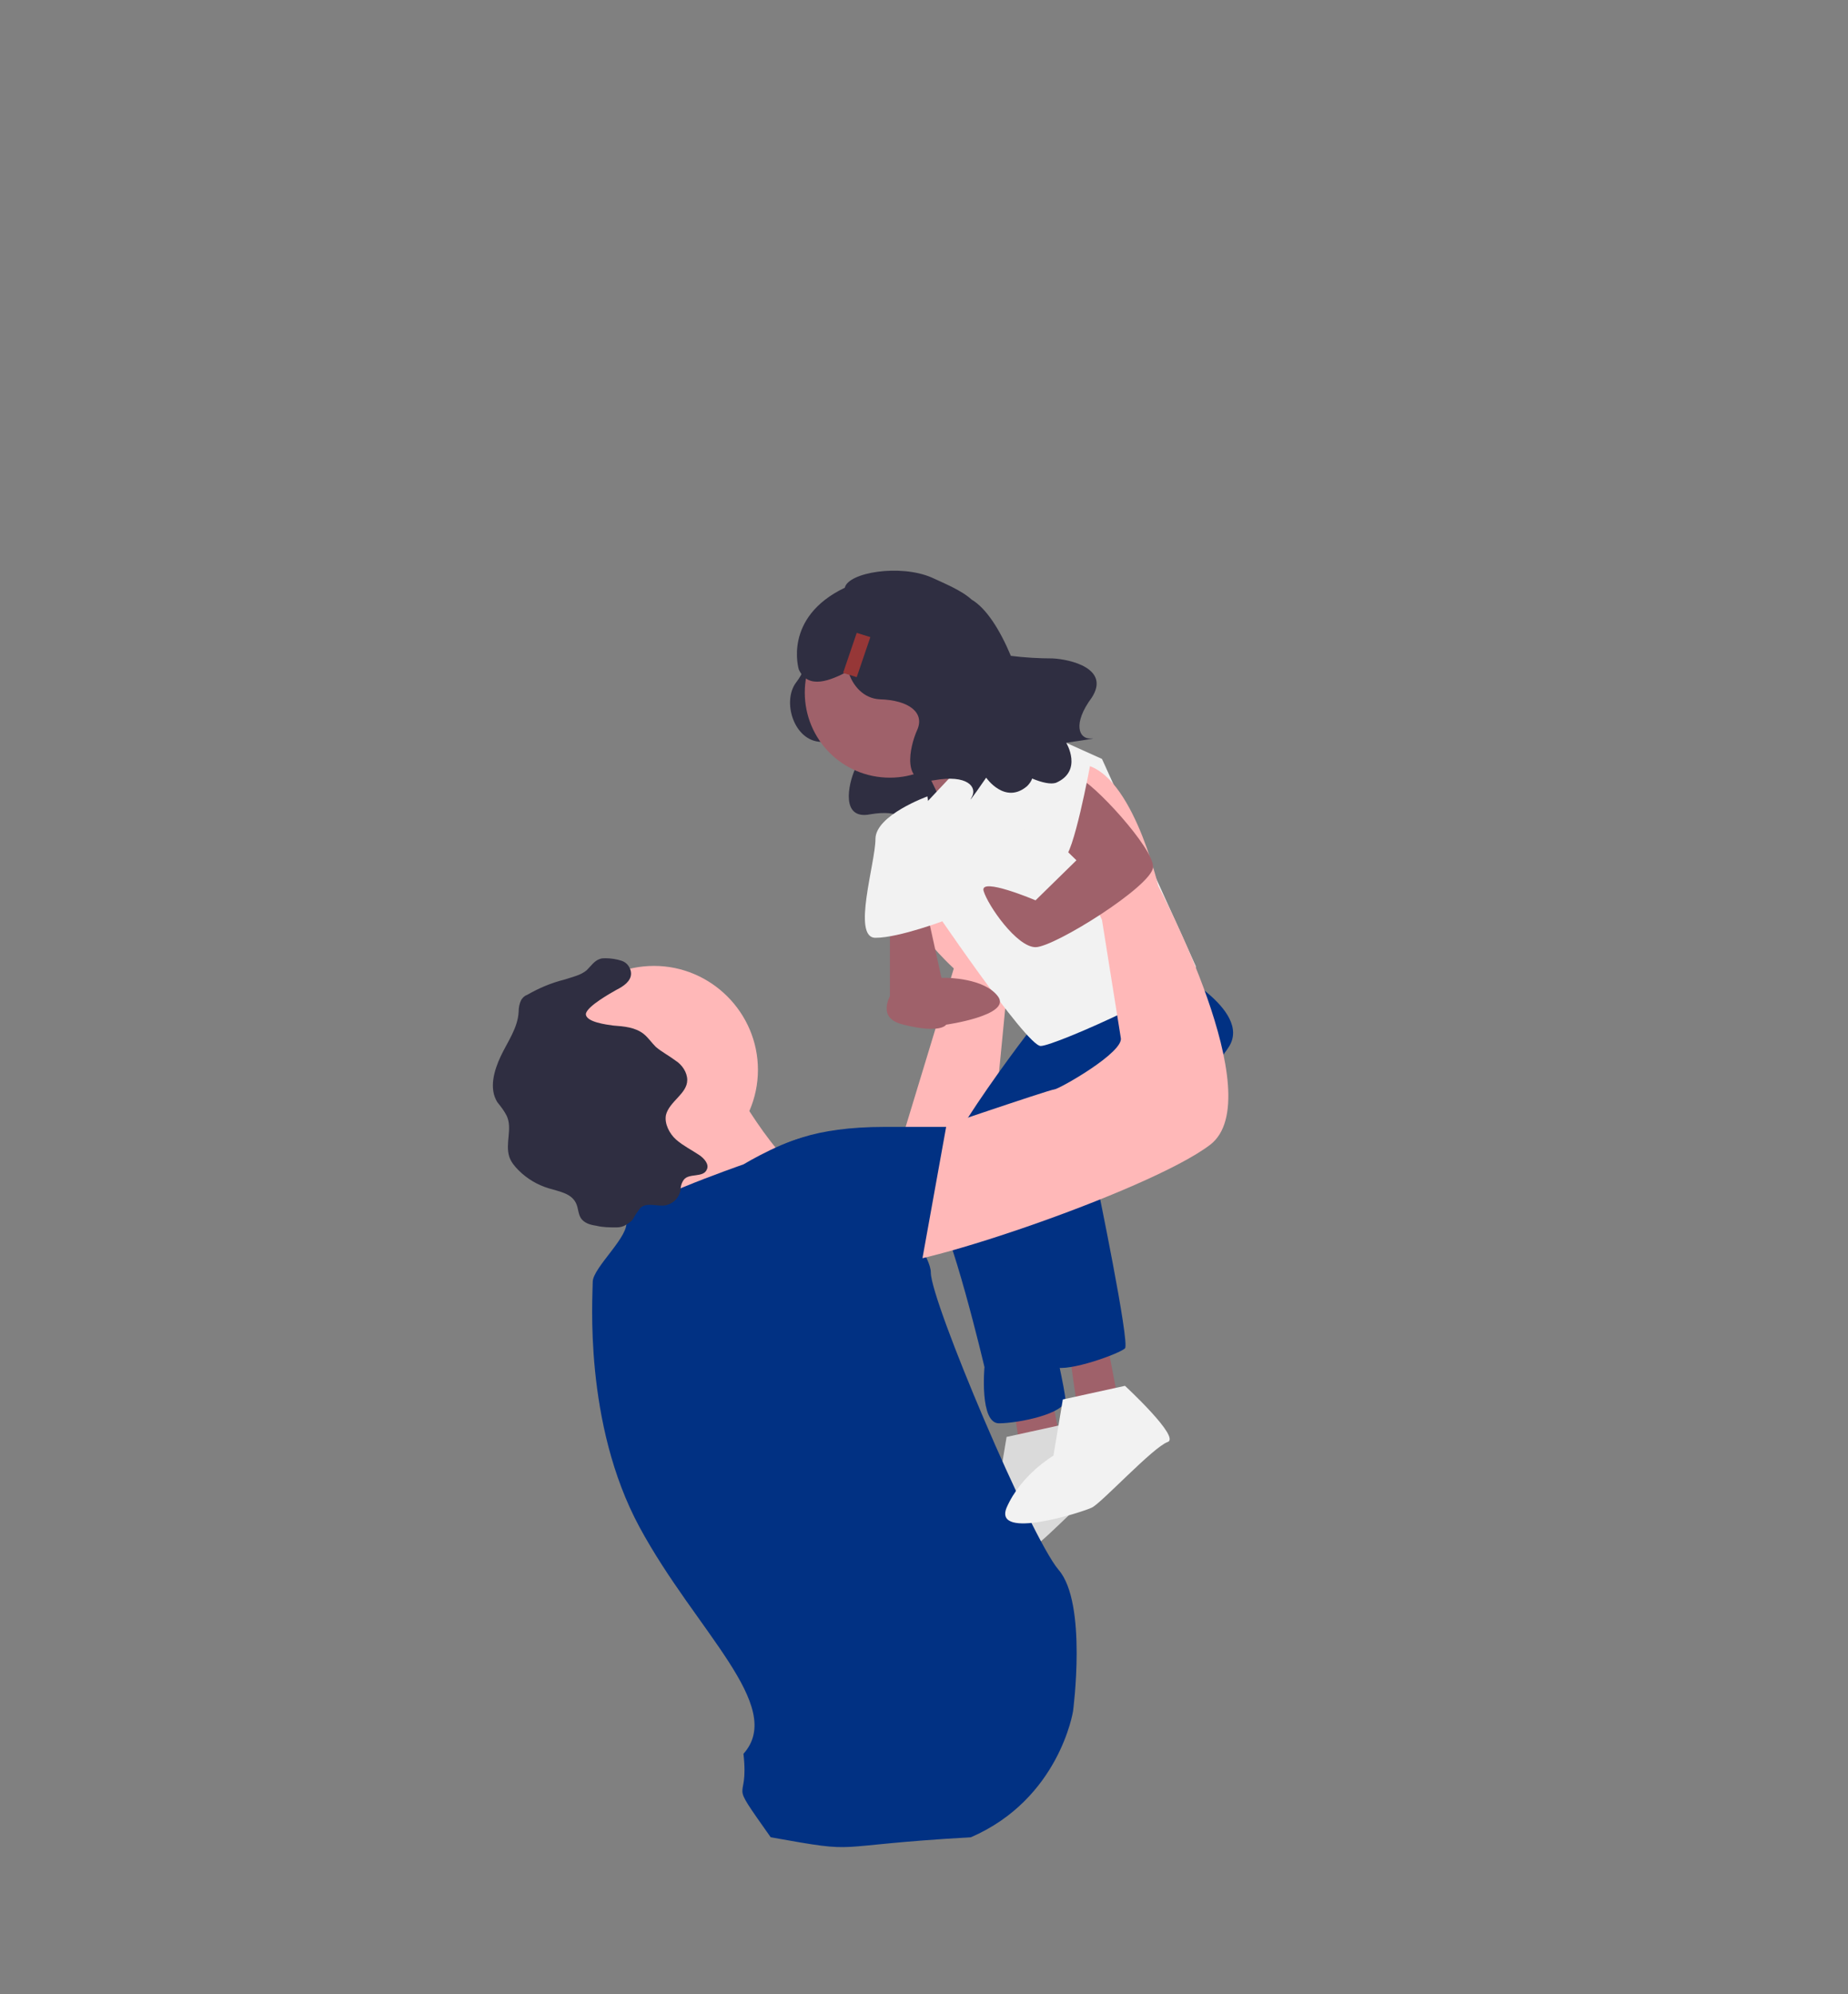 <?xml version="1.0" encoding="utf-8"?>
<!-- Generator: Adobe Illustrator 23.1.0, SVG Export Plug-In . SVG Version: 6.00 Build 0)  -->
<svg version="1.1" id="CONTROL_PARENTAL" xmlns="http://www.w3.org/2000/svg" xmlns:xlink="http://www.w3.org/1999/xlink" x="0px"
	 y="0px" viewBox="0 0 217 234.1" style="enable-background:new 0 0 217 234.1;" xml:space="preserve">
<rect x="0" y="0" width="217" height="234.1" fill="#808080" stroke="none"/>
<style type="text/css">
	.st0{clip-path:url(#SVGID_2_);}
	.st1{fill:#2F2E41;}
	.st2{fill:#9F616A;}
	.st3{fill:#F2F2F2;}
	.st4{opacity:0.1;enable-background:new    ;}
	.st5{fill:#FFB8B8;}
	.st6{fill:#013183;}
	.st7{fill:#963737;}
</style>
<g>
	<defs>
		<rect id="SVGID_1_" x="-70" y="-13.8" width="360" height="640"/>
	</defs>
	<clipPath id="SVGID_2_">
		<use xlink:href="#SVGID_1_"  style="overflow:visible;"/>
	</clipPath>
	<g class="st0">
		<path class="st1" d="M94.2,76.8c0,0,1,1.1-0.7,3.3s-0.3,6.9,2.9,7c3.2,0.1,4.8,1.5,4,3.2c-0.8,1.8-1.7,6,1.8,5.3
			c3.5-0.6,4.6,0.7,4,1.8c-0.6,1.1,1.6-2.1,1.6-2.1s1.9,2.9,4.3,0.9c2.4-2,3.3-20.4-1.5-20.7C105.6,75.3,94.2,76.8,94.2,76.8z"/>
		<path class="st2" d="M118.9,164.1l1.1,7.7h5l-1.7-8.9L118.9,164.1z"/>
		<path class="st3" d="M125.5,167.1c0,0,6.6,6.1,5,6.6c-1.7,0.6-7.8,7.2-8.9,7.7c-1,0.5-11.6,3.9-10,0s5.5-6.1,5.5-6.1l1.1-6.6
			L125.5,167.1z"/>
		<path class="st4" d="M125.5,167.1c0,0,6.6,6.1,5,6.6c-1.7,0.6-7.8,7.2-8.9,7.7c-1,0.5-11.6,3.9-10,0s5.5-6.1,5.5-6.1l1.1-6.6
			L125.5,167.1z"/>
		<path class="st2" d="M125.5,158.3l1.1,7.7h5l-1.7-8.9L125.5,158.3z"/>
		<path class="st5" d="M104.7,137.7l7.3-24c0,0-12.2-11.1-3.9-14.4c8.3-3.3,10.5,13.3,10.5,13.3l-2.8,28.8h-11.1L104.7,137.7z"/>
		<path class="st6" d="M121.6,120.1c0,0-14.3,18.3-12.1,21.1c2.2,2.7,6.1,19.3,6.1,19.3s-0.6,6.6,1.7,6.6c2.2,0,7.8-1.1,7.8-2.8
			c0-1.7-5-22.7-5-22.7l14.4-18.8L121.6,120.1z"/>
		<path class="st6" d="M122.7,121.2l14.4-7.7c0,0,10,5,7.2,9.4c-2.8,4.4-15.5,16-15.5,16s3.9,18.8,3.3,19.4
			c-0.6,0.6-6.6,2.8-8.3,2.2c-1.7-0.6-10.5-22.1-8.3-23.2c2.2-1.1,9.4-12.7,9.4-12.7L122.7,121.2z"/>
		<path class="st5" d="M76.8,137.8c6.7,0,12.2-5.5,12.2-12.2c0-6.7-5.5-12.2-12.2-12.2s-12.2,5.4-12.2,12.2
			C64.6,132.3,70,137.8,76.8,137.8z"/>
		<path class="st2" d="M104.5,91.3c5.5,0,10-4.5,10-10c0-5.5-4.5-10-10-10c-5.5,0-10,4.5-10,10C94.5,86.8,98.9,91.3,104.5,91.3z"/>
		<path class="st5" d="M85.1,125.6c0,0,6.6,12.2,10,12.2c3.3,0-13.3,12.7-13.3,12.7s-5.5-16-6.6-16.6
			C74,133.4,85.1,125.6,85.1,125.6z"/>
		<path class="st6" d="M87.3,136.7c0,0-14.4,5-13.8,6.6c0.6,1.7-3.9,5.5-3.9,7.2c0,1.7-1.1,16.6,5.5,28.8s17.2,21,12.2,26.6
			c0.7,6.3-2.1,2.3,3.2,9.8c11.2,2,6,1,23.5,0c10.4-4.5,12-14.8,12-14.8s1.7-12.7-1.7-16.6c-3.3-3.9-15-31.5-15-34.9
			s-11.1-16-13.8-16C92.8,133.4,87.3,136.7,87.3,136.7z"/>
		<path class="st2" d="M107.2,87.4c0,0,4.5,8.6,4.7,10.1c0.2,1.5,8-10.1,8-10.1l-8.9-6.1L107.2,87.4z"/>
		<path class="st3" d="M108.9,94.1l9.4-10l11.1,5c0,0,10.3,22.7,11,24.3c0.6,1.7-16.5,9.4-18.2,9.4s-13.3-17.2-13.3-17.2
			S106.1,97.4,108.9,94.1z"/>
		<path class="st2" d="M104.5,107.3v10h6.6l-2.2-10H104.5z"/>
		<path class="st2" d="M108.2,114.8c-0.8,0-1.7,0.2-2.4,0.7c-0.7,0.5-1.2,1.1-1.5,1.9c-0.4,1.2-0.3,2.4,1.8,2.9c4.4,1.1,5,0,5,0
			s7.7-1.1,6.1-3.3c-1.6-2.2-6.1-2.2-6.1-2.2H108.2z"/>
		<path class="st3" d="M132.1,162.7c0,0,6.6,6.1,5,6.6c-1.7,0.6-7.8,7.2-8.9,7.7c-1,0.5-11.6,3.9-10,0c1.7-3.9,5.5-6.1,5.5-6.1
			l1.1-6.6L132.1,162.7z"/>
		<path class="st1" d="M72.4,116.2c0.8-0.4,1.7-1,1.7-1.9c0-0.3-0.1-0.6-0.3-0.9c-0.2-0.3-0.5-0.5-0.8-0.6c-0.6-0.2-1.3-0.3-1.9-0.3
			c-0.2,0-0.5,0-0.7,0.1c-0.6,0.2-1,0.8-1.5,1.3c-0.7,0.6-1.7,0.8-2.6,1.1c-1.6,0.4-3,1-4.4,1.8c-0.3,0.1-0.5,0.3-0.7,0.6
			c-0.2,0.4-0.3,0.9-0.3,1.4c-0.1,1.9-1.3,3.5-2.1,5.2c-0.8,1.7-1.4,3.8-0.4,5.4c0.4,0.5,0.8,1,1.1,1.6c0.7,1.5-0.2,3.2,0.3,4.8
			c0.2,0.6,0.6,1.1,1.1,1.6c1,1,2.2,1.7,3.5,2.1c1.3,0.4,2.8,0.6,3.3,1.9c0.2,0.5,0.2,1.1,0.5,1.6c0.4,0.6,1.1,0.8,1.8,0.9
			c0.8,0.2,1.6,0.2,2.4,0.2c0.4,0,0.8-0.1,1.1-0.3c0.3-0.2,0.7-0.4,0.9-0.8c0.2-0.4,0.5-0.8,0.8-1.2c0.8-0.7,2-0.1,3-0.3
			c0.4-0.1,0.8-0.3,1.1-0.6c0.3-0.3,0.5-0.7,0.6-1.1c0-0.4,0.1-0.9,0.4-1.3c0.6-0.8,2.3-0.2,2.7-1.2c0.3-0.6-0.3-1.3-0.9-1.7
			c-0.9-0.6-1.9-1.1-2.7-1.8c-0.8-0.7-1.4-1.9-1.2-2.9c0.4-1.6,2.5-2.5,2.5-4.1c0-0.9-0.6-1.8-1.4-2.3c-0.8-0.6-1.6-1-2.3-1.6
			c-0.5-0.5-0.9-1.1-1.4-1.5c-1-0.8-2.3-0.9-3.6-1c-0.7-0.1-3.3-0.4-3.2-1.4C69,118.1,71.7,116.6,72.4,116.2z"/>
		<path class="st3" d="M108.9,93.5c0,0-6.1,2.2-6.1,5s-2.8,11.6,0,11.6c2.8,0,8.3-2.1,8.3-2.1L108.9,93.5z"/>
		<path class="st5" d="M107.2,133.4c0,0,16.1-5.5,16.6-5.5s8.3-4.4,7.8-6.1l-2.2-13.8c0,0-8.9-18.3-2.8-18.3S136,104,136,104
			s13.3,24.9,6.1,30.4c-7.2,5.5-37.1,15.5-38.8,13.8C101.7,146.6,107.2,133.4,107.2,133.4z"/>
		<path class="st2" d="M122.7,97.4l3.7,3.6l-4.8,4.7c0,0-6.6-2.8-6.1-1.1s3.9,6.6,6.1,6.6s13.7-7.2,13.8-9.4
			c0.1-2.2-7.1-10-8.8-10.5C124.9,90.7,122.7,97.4,122.7,97.4z"/>
		<path class="st3" d="M115.7,93.5c0,0,8.1,7.2,9.2,7.2c1.1,0,3.1-10.8,3.1-10.8s-6.6-4.3-9-3.1C116.6,88,115.7,93.5,115.7,93.5z"/>
		<path class="st6" d="M87.3,140c0,0,0-7.7,16.6-7.7h7.2l-3.3,18.3l-11.1,3.3L87.3,140z"/>
		<path class="st1" d="M123.6,77.3c-1.6,0-3.3-0.1-4.9-0.3c-1.3-3.1-2.9-5.6-4.6-6.6c-1.2-1.1-3.2-1.9-4.7-2.6
			c-3.7-1.6-9.8-0.6-10.2,1.2c-7.3,3.5-5.4,9.6-5.4,9.6c1.1,2.4,3.7,1.3,5.8,0.2c0.5,1.7,1.8,3.2,3.7,3.3c3.5,0.1,5.3,1.6,4.4,3.6
			c-0.9,2-1.9,6.6,2,5.9c3.9-0.7,5.1,0.8,4.4,2c-0.7,1.2,1.7-2.3,1.7-2.3s2.2,3.2,4.8,1c0.3-0.3,0.5-0.6,0.6-0.9
			c1.2,0.5,2.2,0.7,2.8,0.5c3.2-1.4,1.2-4.7,1.2-4.7s4.2-0.6,2.9-0.5c-1.4,0.1-2.2-1.7,0.1-4.8C130.4,78.5,125.7,77.4,123.6,77.3z"
			/>
		<path class="st7" d="M102.2,74.8l-1.6-0.5L99,79l1.6,0.5L102.2,74.8z"/>
	</g>
</g>
</svg>
